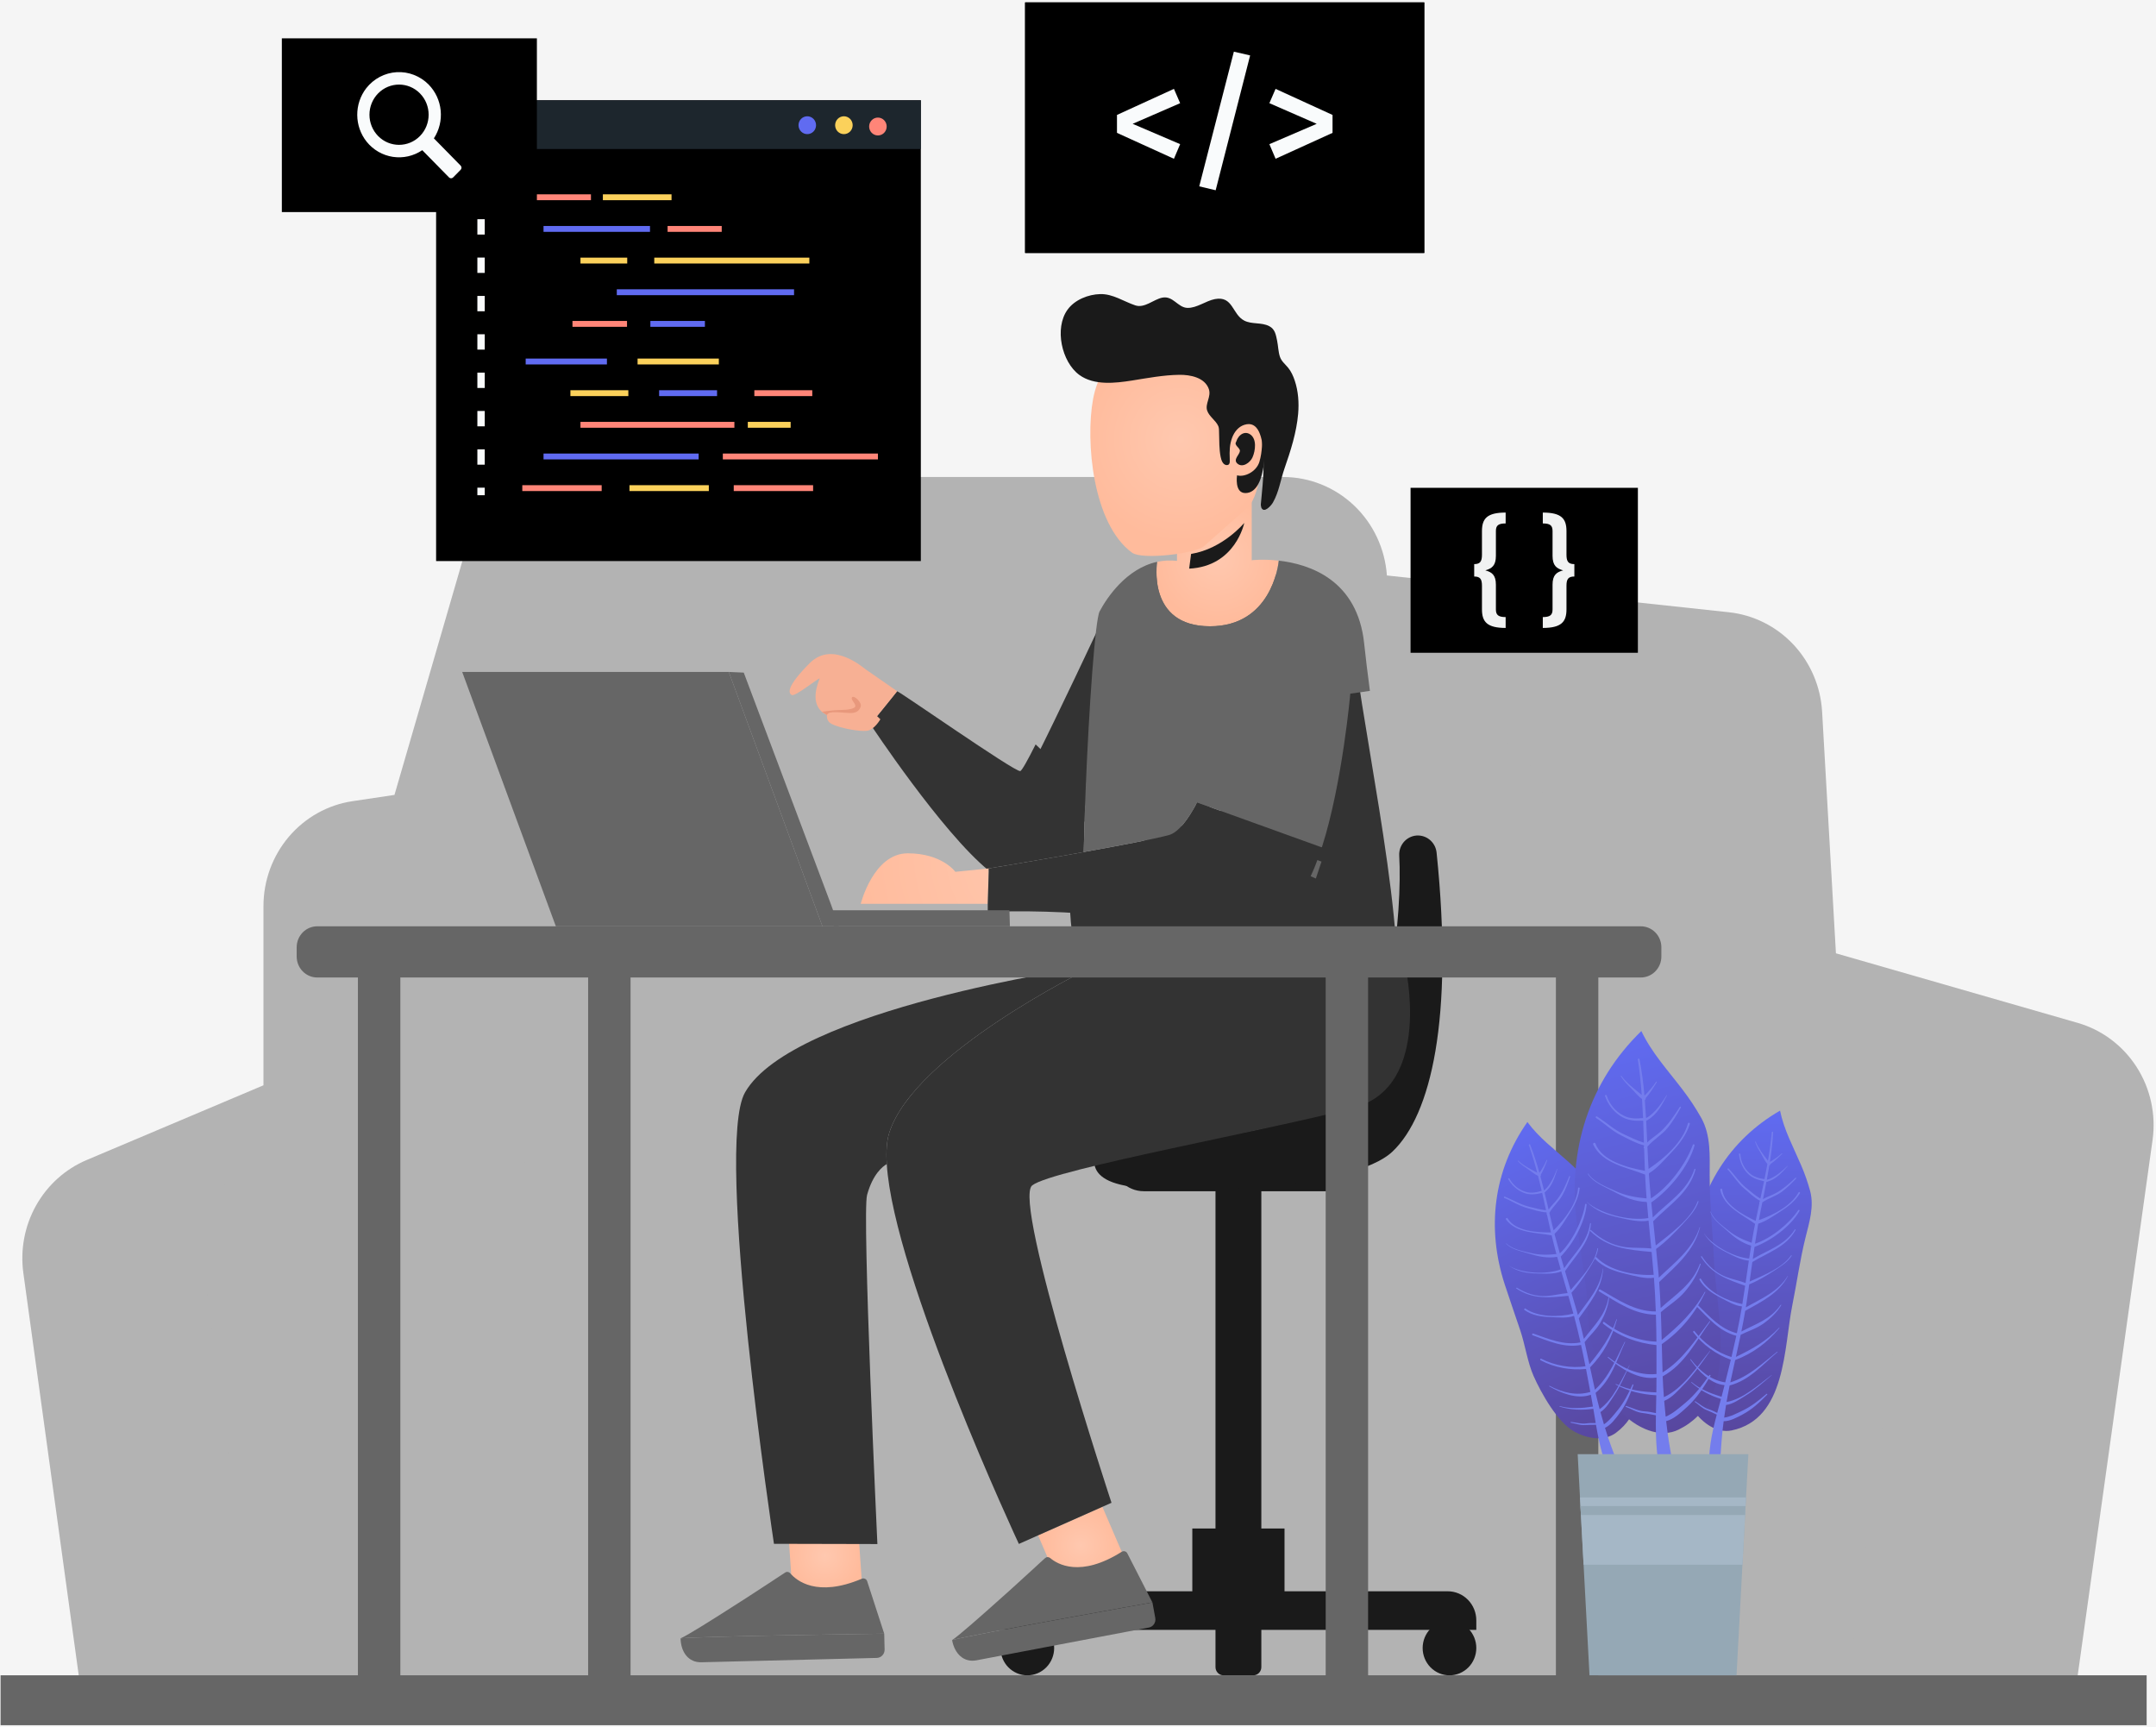 <svg width="497" height="398" viewBox="0 0 497 398" fill="none" xmlns="http://www.w3.org/2000/svg">
<rect width="497" height="398" fill="#F5F5F5"/>
<path d="M496.205 262.729L478.146 391.84H18.942L5.38 293.347C4.645 287.977 5.679 282.51 8.321 277.803C10.963 273.095 15.064 269.412 19.98 267.331L60.734 250.111V208.845C60.73 202.966 62.806 197.283 66.582 192.835C70.358 188.388 75.582 185.475 81.295 184.63L90.932 183.192L107.12 127.46C108.588 122.396 111.626 117.952 115.78 114.792C119.934 111.631 124.98 109.924 130.166 109.926H295.74C301.815 109.919 307.665 112.258 312.113 116.47C316.561 120.682 319.275 126.454 319.708 132.623L398.552 141.099C404.218 141.71 409.484 144.347 413.419 148.543C417.351 152.738 419.695 158.219 420.032 164.008L423.218 219.698L478.932 235.724C484.532 237.334 489.373 240.958 492.549 245.924C495.727 250.89 497.026 256.861 496.208 262.729H496.205Z" fill="#B3B3B3"/>
<path d="M46.474 289.357L60.808 391.84H425.305L436.068 313.658C436.653 309.397 435.831 305.059 433.734 301.324C431.64 297.588 428.386 294.665 424.484 293.013L392.133 279.344V246.583C392.136 241.917 390.49 237.406 387.493 233.876C384.497 230.347 380.351 228.034 375.815 227.364L368.166 226.223L355.318 181.985C354.153 177.966 351.74 174.438 348.442 171.93C345.146 169.421 341.14 168.067 337.023 168.068H205.594C200.772 168.062 196.128 169.918 192.597 173.261C189.066 176.605 186.912 181.187 186.568 186.084L123.99 192.812C119.494 193.296 115.312 195.389 112.19 198.719C109.067 202.048 107.206 206.398 106.938 210.993L104.409 255.198L60.188 267.919C55.741 269.197 51.9 272.074 49.378 276.016C46.856 279.959 45.824 284.699 46.474 289.357Z" fill="#B3B3B3"/>
<path d="M347.179 353.651C347.185 348.309 345.299 343.145 341.87 339.106C338.438 335.066 333.695 332.418 328.503 331.651L319.747 330.345L305.039 279.714C303.706 275.115 300.946 271.078 297.173 268.208C293.401 265.337 288.817 263.786 284.107 263.787H133.682C128.165 263.784 122.852 265.909 118.812 269.735C114.772 273.56 112.306 278.802 111.909 284.405L46.789 291.407L60.834 391.84H348.825L347.175 391.142V353.651H347.179Z" fill="#B3B3B3"/>
<path d="M212.269 129.301H100.532V23.112H212.269V129.301Z" fill="black"/>
<path d="M212.269 34.342H100.532V23.112H212.269V34.342Z" fill="#1D262D"/>
<path d="M188.117 28.851C188.117 29.398 187.905 29.922 187.526 30.308C187.146 30.695 186.632 30.912 186.096 30.912C185.559 30.913 185.045 30.696 184.665 30.31C184.285 29.924 184.072 29.401 184.071 28.855C184.071 28.308 184.284 27.785 184.664 27.398C185.043 27.012 185.558 26.795 186.094 26.795C186.631 26.795 187.145 27.012 187.524 27.398C187.904 27.785 188.117 28.308 188.117 28.855V28.851Z" fill="#606BF1"/>
<path d="M196.558 28.851C196.559 29.122 196.506 29.39 196.405 29.64C196.304 29.89 196.155 30.117 195.967 30.308C195.78 30.499 195.556 30.651 195.311 30.755C195.066 30.859 194.803 30.912 194.537 30.912C194.272 30.913 194.009 30.86 193.763 30.756C193.518 30.653 193.294 30.502 193.106 30.31C192.919 30.119 192.769 29.892 192.668 29.642C192.566 29.393 192.513 29.125 192.513 28.855C192.513 28.308 192.726 27.785 193.106 27.398C193.485 27.012 193.999 26.795 194.536 26.795C195.072 26.795 195.587 27.012 195.966 27.398C196.345 27.785 196.558 28.308 196.558 28.855V28.851Z" fill="#FBD15B"/>
<path d="M204.396 29.073C204.407 29.35 204.363 29.627 204.266 29.886C204.169 30.145 204.022 30.382 203.834 30.582C203.645 30.782 203.419 30.941 203.168 31.05C202.917 31.159 202.647 31.215 202.375 31.215C202.103 31.215 201.833 31.159 201.582 31.05C201.331 30.941 201.105 30.782 200.916 30.582C200.728 30.382 200.581 30.145 200.484 29.886C200.387 29.627 200.343 29.35 200.354 29.073C200.375 28.541 200.597 28.039 200.974 27.67C201.35 27.302 201.853 27.096 202.375 27.096C202.897 27.096 203.4 27.302 203.776 27.67C204.153 28.039 204.375 28.541 204.396 29.073ZM136.227 46.137H120.403V44.782H136.227V46.137Z" fill="#FF8578"/>
<path d="M154.802 46.137H138.974V44.782H154.802V46.137Z" fill="#FBD15B"/>
<path d="M149.838 53.433H125.292V52.078H149.838V53.433Z" fill="#606BF1"/>
<path d="M166.37 53.433H153.893V52.078H166.37V53.433Z" fill="#FF8578"/>
<path d="M144.588 60.729H133.808V59.374H144.588V60.729ZM186.571 60.729H150.821V59.374H186.571V60.729Z" fill="#FBD15B"/>
<path d="M183.045 68.025H142.182V66.669H183.045V68.025Z" fill="#606BF1"/>
<path d="M144.539 75.317H131.964V73.962H144.539V75.317Z" fill="#FF8578"/>
<path d="M162.497 75.317H149.922V73.962H162.497V75.317Z" fill="#606BF1"/>
<path d="M138.698 111.813H120.399V113.169H138.698V111.813Z" fill="#FF8578"/>
<path d="M163.399 111.813H145.104V113.169H163.399V111.813Z" fill="#FBD15B"/>
<path d="M187.438 111.813H169.143V113.169H187.438V111.813Z" fill="#FF8578"/>
<path d="M161.052 104.521H125.295V105.873H161.052V104.517V104.521Z" fill="#606BF1"/>
<path d="M202.383 104.521H166.627V105.873H202.383V104.517V104.521ZM169.292 97.222H133.808V98.577H169.292V97.222Z" fill="#FF8578"/>
<path d="M182.26 97.222H172.383V98.577H182.26V97.222ZM144.851 89.929H131.49V91.284H144.847V89.929H144.851Z" fill="#FBD15B"/>
<path d="M165.299 89.929H151.942V91.284H165.299V89.929Z" fill="#606BF1"/>
<path d="M187.247 89.929H173.89V91.284H187.247V89.929Z" fill="#FF8578"/>
<path d="M165.705 82.633H146.974V83.988H165.708V82.633H165.705Z" fill="#FBD15B"/>
<path d="M139.909 82.633H121.179V83.988H139.909V82.633Z" fill="#606BF1"/>
<path d="M111.744 45.215H110.042V43.483H111.744V45.215ZM111.744 54.054H110.042V50.517H111.744V54.054ZM111.744 62.894H110.042V59.357H111.744V62.894ZM111.744 71.734H110.042V68.197H111.744V71.734ZM111.744 80.57H110.042V77.033H111.744V80.57ZM111.744 89.41H110.042V85.873H111.744V89.41ZM111.744 98.25H110.042V94.712H111.744V98.25ZM111.744 107.089H110.042V103.552H111.744V107.089ZM111.744 114.127H110.042V112.388H111.744V114.124V114.127Z" fill="#F9FBFC"/>
<path d="M328.321 58.299H236.308V0.554H328.321V58.299Z" fill="black"/>
<path d="M272.045 23.78L261.097 28.537L272.045 33.221L270.614 36.593L257.484 30.62V26.488L270.614 20.481L272.045 23.78ZM288.179 12.772L280.234 43.846L276.448 42.944L284.429 11.906L288.179 12.772ZM307.175 26.488V30.62L294.049 36.59L292.617 33.225L303.526 28.537L292.617 23.777L294.045 20.481L307.175 26.488Z" fill="#F9FBFC"/>
<path d="M377.565 150.438H325.162V112.421H377.565V150.438Z" fill="black"/>
<path d="M347.081 120.63C345.396 120.63 344.834 121.093 344.834 122.372V128.094C344.834 130.329 343.925 131.01 342.399 131.446C343.925 131.853 344.834 132.537 344.834 134.742V140.461C344.834 141.74 345.422 142.207 347.081 142.207V144.712C342.828 144.712 341.62 143.324 341.62 140.435V135.013C341.62 133.46 341.221 132.864 339.831 132.864V130.002C341.221 130.002 341.62 129.374 341.62 127.82V122.398C341.62 119.486 342.828 118.124 347.081 118.124V120.63ZM361.104 122.398V127.82C361.104 129.374 361.503 130.002 362.922 130.002V132.861C361.503 132.861 361.104 133.46 361.104 135.013V140.435C361.104 143.324 359.899 144.712 355.646 144.712V142.207C357.305 142.207 357.893 141.744 357.893 140.464V134.742C357.893 132.534 358.802 131.853 360.328 131.446C358.802 131.01 357.893 130.329 357.893 128.094V122.375C357.893 121.093 357.331 120.63 355.646 120.63V118.124C359.899 118.124 361.104 119.486 361.104 122.398Z" fill="#F1F2F2"/>
<path d="M123.763 48.874H64.971V8.835H123.763V48.874Z" fill="black"/>
<path d="M96.812 31.35C94.149 34.061 89.825 34.058 87.162 31.35C85.885 30.047 85.167 28.28 85.167 26.438C85.167 24.596 85.885 22.829 87.162 21.526C89.825 18.815 94.153 18.815 96.812 21.526C99.474 24.236 99.474 28.64 96.812 31.35ZM84.429 20.329C83.066 22.091 82.334 24.273 82.351 26.515C82.369 28.757 83.136 30.927 84.526 32.666C86.046 34.549 88.198 35.79 90.566 36.149C92.934 36.508 95.348 35.96 97.341 34.61L103.51 40.891C103.769 41.159 104.192 41.159 104.451 40.891L106.188 39.129C106.448 38.864 106.448 38.435 106.188 38.17L100.019 31.886C101.254 29.995 101.807 27.728 101.587 25.468C101.367 23.209 100.387 21.097 98.812 19.489C97.849 18.512 96.694 17.752 95.423 17.26C94.152 16.768 92.793 16.554 91.436 16.633C90.078 16.713 88.752 17.083 87.545 17.72C86.337 18.357 85.275 19.246 84.429 20.329Z" fill="#F9FBFC"/>
<path d="M256.419 265.545H314.536V267.162C314.536 271.228 311.299 274.524 307.305 274.524H263.649C262.7 274.524 261.76 274.334 260.882 273.964C260.005 273.594 259.208 273.051 258.537 272.368C257.865 271.684 257.332 270.872 256.969 269.979C256.606 269.086 256.419 268.129 256.419 267.162V265.545Z" fill="#1A1A1A"/>
<path d="M280.195 264.071H290.763V367.311C290.762 367.813 290.565 368.296 290.216 368.65C289.867 369.007 289.393 369.205 288.899 369.205H282.058C281.565 369.205 281.091 369.007 280.742 368.65C280.393 368.296 280.196 367.813 280.195 367.311V264.071Z" fill="#1A1A1A"/>
<path d="M280.195 360.273H290.763V384.193C290.763 384.696 290.567 385.179 290.217 385.536C289.868 385.893 289.394 386.091 288.899 386.091H282.058C281.564 386.091 281.09 385.893 280.741 385.536C280.391 385.179 280.195 384.696 280.195 384.193V360.273ZM230.636 379.793C230.636 381.463 231.288 383.066 232.448 384.246C233.608 385.426 235.181 386.091 236.821 386.091C238.462 386.091 240.035 385.426 241.195 384.246C242.355 383.066 243.006 381.463 243.006 379.793C243.006 378.124 242.355 376.521 241.195 375.341C240.035 374.16 238.462 373.496 236.821 373.496C235.181 373.496 233.608 374.16 232.448 375.341C231.288 376.521 230.636 378.124 230.636 379.793ZM327.948 379.793C327.948 381.463 328.601 383.066 329.76 384.246C330.919 385.426 332.494 386.091 334.133 386.091C335.773 386.091 337.347 385.426 338.506 384.246C339.666 383.066 340.318 381.463 340.318 379.793C340.318 378.124 339.666 376.521 338.506 375.341C337.347 374.16 335.773 373.496 334.133 373.496C332.494 373.496 330.919 374.16 329.76 375.341C328.601 376.521 327.948 378.124 327.948 379.793Z" fill="#1A1A1A"/>
<path d="M274.851 371.169H296.107V352.253H274.851V371.169Z" fill="#1A1A1A"/>
<path d="M230.636 375.618H340.318V373.426C340.318 372.547 340.149 371.674 339.818 370.858C339.487 370.045 339 369.304 338.39 368.683C337.779 368.061 337.052 367.565 336.253 367.228C335.451 366.891 334.594 366.719 333.731 366.719H237.224C233.588 366.719 230.636 369.721 230.636 373.426V375.618ZM285.477 350.564H281.812V279.952H285.481V350.564H285.477ZM326.997 192.544C326.399 192.523 325.802 192.629 325.247 192.857C324.692 193.084 324.188 193.426 323.769 193.862C323.351 194.298 323.026 194.819 322.815 195.389C322.605 195.96 322.515 196.57 322.549 197.179C323.273 209.995 320.604 241.261 308.88 251.929C294.545 264.974 253.912 263.195 253.912 263.195C253.912 263.195 247.205 271.582 260.623 273.443C274.045 275.307 311.864 274.064 321.013 265.37C329.87 256.954 335.13 234.901 331.166 196.517C331.062 195.454 330.581 194.465 329.812 193.734C329.045 193.004 328.045 192.581 326.997 192.544Z" fill="#1A1A1A"/>
<path d="M238.731 174.858L237.851 176.587L250.24 189.625V185.797L238.731 174.858Z" fill="#666666"/>
<path d="M312.552 152.607L308.032 153.238C308.032 153.238 306.932 165.648 304.243 178.058L247.935 199.826L247.166 203.979L246.471 203.926C246.487 204.782 246.487 205.618 246.523 206.405C246.653 211.192 246.961 214.636 247.458 216.015C247.549 216.296 247.659 216.501 247.789 216.593C249.315 217.863 269.234 215.403 290.763 223.453C309.435 230.431 319.903 238.058 320.386 237.036C326.253 224.613 315.568 175.863 312.552 152.61V152.607Z" fill="#333333"/>
<path d="M309.922 190.957C308.422 198.296 304.542 212.907 296.929 214.864C286.994 217.433 267.779 217.304 249.769 216.319C249.737 215.532 249.737 214.696 249.718 213.84L250.412 213.893L251.182 209.74L307.49 187.975C310.179 175.565 311.279 163.155 311.279 163.155C311.279 163.155 311.279 163.231 311.295 163.364C311.406 165.281 312.172 180.114 309.922 190.957ZM253.481 144.207C252.474 146.071 251.026 166.008 250.24 185.793L238.731 174.858C243.617 165.225 253.481 144.207 253.481 144.207Z" fill="#333333"/>
<path d="M275.955 188.22L304.63 198.56L303.331 202.461L274.948 190.064L275.955 188.22ZM275.656 185.529L287.104 157.304L278.672 186.669L275.653 185.526L275.656 185.529Z" fill="#666666"/>
<path d="M294.782 132.507H288.542C288.542 132.507 279.662 142.435 273.955 142.435C268.244 142.435 271.325 132.564 271.325 132.564H268.536C264.672 132.566 260.944 134.014 258.061 136.634C255.179 139.253 253.343 142.86 252.903 146.769C252.799 147.694 252.705 148.577 252.623 149.37C252.013 155.377 275.909 159.75 275.909 159.75L288.214 159.046L295.682 144.203L297.172 138.127L294.786 132.504L294.782 132.507Z" fill="#666666"/>
<path d="M287.938 112.805L271.321 122.269V129.258C269.789 129.085 268.24 129.16 266.731 129.479L266.747 129.572C266.747 129.572 264.295 144.329 278.935 144.329C292.88 144.329 294.656 130.524 294.779 129.202C291.175 128.792 288.545 129.109 288.545 129.109V112.805H287.935H287.938Z" fill="url(#paint0_radial_0_1)"/>
<path d="M251.981 91.932C250.169 101.691 251.909 120.779 260.961 127.37C263.308 129.076 275.614 127.595 277.617 125.813C280.562 123.185 283.519 120.56 286.474 117.945C287.123 117.364 287.786 116.779 288.295 116.068C289.01 115.076 289.409 113.883 289.756 112.702C291.802 105.793 293.305 98.21 291.705 91.04C290.945 87.482 289.216 84.216 286.714 81.615C282.643 77.41 277.39 75.476 272.188 75.476C262.958 75.476 253.903 81.575 251.981 91.932Z" fill="url(#paint1_radial_0_1)"/>
<path d="M284.877 102.332C284.997 100.775 286.571 99.066 288.149 100.078C289.786 101.126 289.399 103.893 288.721 105.417C288.192 106.607 286.416 107.919 285.211 106.805C284.201 105.876 285.769 104.779 285.821 103.929C285.867 103.162 284.364 102.617 284.977 101.797" fill="#1A1A1A"/>
<path d="M285.166 109.539C286.815 110.041 289.61 108.762 290.318 106.421C291.023 104.081 290.948 101.41 290.948 101.41C290.948 101.41 291.779 103.529 291.351 106.937C290.922 110.342 289.753 113.588 287.127 113.631C284.497 113.674 285.166 109.539 285.166 109.539Z" fill="#1A1A1A"/>
<path d="M283.143 107.112C283.084 107.141 283.022 107.16 282.958 107.169C281.935 107.314 281.529 106.058 281.377 105.268C281.019 103.43 281.078 101.569 281.019 99.707C281.003 99.245 281.036 98.659 280.851 98.22C280.276 96.884 278.747 96.015 278.279 94.633C277.737 93.026 279.269 91.423 278.662 89.665C277.731 86.97 274.331 86.349 271.877 86.379C268.185 86.425 264.588 87.119 260.948 87.694C257.107 88.302 252.195 88.878 248.808 86.405C244.727 83.423 243.023 75.648 246.068 71.397C247.727 69.073 250.877 67.84 253.633 67.774C256.558 67.707 259.029 69.479 261.711 70.375C263.847 71.086 265.916 69.003 267.912 68.597C270.422 68.088 271.487 70.878 273.708 70.954C275.864 71.03 277.98 69.314 280.078 68.924C284.26 68.144 284.013 72.421 286.818 73.883C288.562 74.788 290.812 74.24 292.578 75.162C293.919 75.863 294.104 77.096 294.396 78.491C294.649 79.698 294.666 81.089 295.055 82.236C295.406 83.268 296.256 83.916 296.919 84.722C297.643 85.605 298.104 86.63 298.471 87.731C299.286 90.177 299.468 92.822 299.247 95.38C298.87 99.678 297.513 103.909 296.101 107.959C295.188 110.587 294.847 113.321 293.438 115.807C293.062 116.478 291.383 118.428 290.756 116.974C290.649 116.65 290.619 116.306 290.669 115.969C290.854 113.258 293.331 95.81 286.838 97.906C285.474 98.346 284.562 99.499 284.052 100.815C283.445 102.392 283.403 103.982 283.481 105.645C283.49 105.883 283.497 106.124 283.487 106.362C283.477 106.669 283.403 106.98 283.143 107.112ZM274.568 127.658C281.951 126.448 286.821 120.511 286.821 120.511C286.821 120.511 284.831 130.521 274.127 131.046L274.568 127.658Z" fill="#1A1A1A"/>
<path d="M239.299 353.836L244.146 365.089L258.951 358.478L254.12 347.258L239.299 353.836Z" fill="url(#paint2_radial_0_1)"/>
<path d="M323.935 222.587C323.019 224.451 257.24 222.623 251.026 223.202C251.026 223.202 210.766 242.769 204.987 261.083C204.399 262.927 204.234 265.367 204.419 268.276C206.029 294.061 234.87 355.81 234.87 355.81L239.295 353.836L254.12 347.258L256.224 346.326C256.224 346.326 233.351 276.921 237.925 273.195C242.5 269.469 294.344 260.154 312.331 255.195C330.341 250.22 323.935 222.587 323.935 222.587Z" fill="#333333"/>
<path d="M182.675 366.997H198.838L197.679 350.144L181.519 350.107L182.675 366.997Z" fill="url(#paint3_radial_0_1)"/>
<path d="M250.698 222.626L250.114 222.888C250.114 222.888 182.714 232.517 171.737 251.767C164.594 264.289 178.412 355.78 178.412 355.78L202.256 355.836C202.256 355.836 198.688 279.621 199.88 275.374C201.214 270.531 203.503 268.779 204.419 268.276C204.234 265.367 204.399 262.927 204.984 261.083C210.769 242.769 251.026 223.202 251.026 223.202C250.899 223.109 250.789 222.904 250.701 222.626H250.698ZM246.581 196.95C236.864 198.663 227.932 200.134 227.932 200.134L227.916 200.62C217.101 191.826 200.646 166.914 200.646 166.914C200.646 166.914 205.568 160.898 206.799 159.311C206.981 159.069 233.808 177.869 235.179 177.701C235.529 177.664 236.899 175.205 238.731 171.552L250.24 182.491C250.057 187.11 249.917 191.731 249.818 196.352C248.74 196.557 247.659 196.745 246.581 196.947V196.95Z" fill="#333333"/>
<path d="M198.416 208.296H227.695L227.932 200.137L220.227 200.917C220.227 200.917 217.172 196.653 209.25 196.653C201.325 196.653 198.416 208.296 198.416 208.296Z" fill="url(#paint4_radial_0_1)"/>
<path d="M206.578 159.126L206.795 159.311C205.571 160.898 200.646 166.914 200.646 166.914L197.591 164.716C197.591 164.716 194.224 166.802 190.308 164.62C186.227 162.369 188.75 156.983 188.961 156.345C188.172 156.574 183.279 160.597 182.513 160.17C181.744 159.741 181.175 158.322 186.649 152.828C192.104 147.331 199.532 154.392 199.75 154.392L206.578 159.126Z" fill="#F7B094"/>
<path d="M190.945 163.688C190.945 163.688 189.766 165.936 191.864 166.914C193.961 167.889 198.039 168.597 199.792 168.425C201.545 168.253 202.942 165.757 202.942 165.757L197.63 160.683H193.39L190.948 163.688H190.945Z" fill="#F7B094"/>
<path d="M190.63 164.792C190.945 163.688 193.958 164.276 195.825 164.322C197.205 164.355 197.958 163.988 198.386 162.921C198.808 161.85 196.812 160.15 196.419 160.686C196.026 161.215 197.14 161.969 197.172 162.679C197.205 163.387 195.205 163.621 193.666 163.621C192.127 163.621 189.468 164.028 189.468 164.028L190.63 164.788V164.792Z" fill="#E8987C"/>
<path d="M269.419 192.461C266.068 193.354 257.981 194.901 249.818 196.352C248.74 196.557 247.659 196.745 246.581 196.947C236.864 198.666 227.932 200.137 227.932 200.137L227.916 200.62V200.937L227.695 208.296V210.164C227.695 210.164 237.432 209.658 249.708 210.531C266.893 211.78 289.055 212.527 296.393 209.003C299.834 207.347 302.578 201.906 304.737 195.198L304.63 195.255L275.951 184.914C273.864 188.881 271.633 191.863 269.419 192.461Z" fill="#333333"/>
<path d="M275.955 184.914C273.867 188.881 271.633 191.863 269.419 192.458C266.071 193.35 257.981 194.901 249.821 196.352C249.912 191.899 250.058 187.205 250.244 182.491C251.026 162.702 252.474 142.765 253.481 140.904C255.127 137.79 259.63 131.026 266.727 129.479L266.747 129.575C266.747 129.575 264.295 144.329 278.935 144.329C292.88 144.329 294.656 130.524 294.779 129.202C301.955 130.021 312.955 133.671 314.474 148.355C314.786 151.264 315.221 154.99 315.792 159.218L311.269 159.853C311.269 159.853 309.442 180.534 304.74 195.198C304.703 195.217 304.666 195.235 304.63 195.255L275.951 184.914H275.955ZM219.481 378.002C220.039 381.036 222.104 383.195 225.088 382.63L264.831 375.079C265.07 375.033 265.299 374.94 265.503 374.808C265.707 374.673 265.883 374.498 266.021 374.293C266.159 374.091 266.256 373.86 266.306 373.618C266.356 373.374 266.359 373.126 266.315 372.881L265.656 369.291C265.656 369.291 223.854 376.739 219.461 377.979L219.484 378.002H219.481Z" fill="#666666"/>
<path d="M231.308 367.813C231.721 367.446 232.12 367.083 232.536 366.716L234.873 364.597L236.039 363.529L238.062 361.691C238.503 361.288 238.916 360.904 239.282 360.56L240.906 359.083C241.066 358.934 241.274 358.848 241.492 358.841C241.709 358.838 241.921 358.914 242.088 359.056C243.724 360.455 249.003 363.655 258.568 357.628C258.674 357.559 258.793 357.512 258.918 357.493C259.042 357.473 259.169 357.479 259.292 357.509C259.414 357.542 259.528 357.602 259.627 357.681C259.726 357.76 259.807 357.859 259.867 357.972L265.656 369.291C265.656 369.291 223.854 376.739 219.461 377.978C220.906 377.063 226.24 372.359 231.308 367.813ZM156.886 377.605C156.961 380.693 158.662 383.159 161.692 383.079L202.114 382.078C202.357 382.071 202.596 382.018 202.819 381.916C203.041 381.817 203.242 381.671 203.409 381.493C203.577 381.314 203.708 381.102 203.795 380.871C203.883 380.64 203.925 380.395 203.919 380.147L203.831 376.494C203.831 376.494 161.396 377.066 156.87 377.578L156.886 377.605Z" fill="#666666"/>
<path d="M170.153 369.463L171.539 368.58C172.438 367.992 173.325 367.42 174.175 366.868L175.497 366.005C176.315 365.466 177.088 364.967 177.779 364.517L179.162 363.602L180.997 362.402C181.179 362.279 181.397 362.23 181.612 362.263C181.827 362.293 182.024 362.402 182.166 362.57C183.562 364.213 188.276 368.226 198.659 363.83C198.775 363.777 198.9 363.754 199.027 363.754C199.153 363.754 199.279 363.78 199.394 363.833C199.51 363.883 199.614 363.959 199.7 364.055C199.786 364.147 199.851 364.26 199.893 364.382L203.831 376.494C203.831 376.494 161.396 377.066 156.87 377.579C158.438 376.907 164.442 373.132 170.153 369.463ZM193.39 213.469H189.588L168.003 154.851L171.451 155.007L191.419 208.064L193.386 213.469H193.39Z" fill="#666666"/>
<path d="M128.133 213.469L106.545 154.851H168.003L189.588 213.469H128.13H128.133ZM192.195 213.469H232.802L232.692 209.774H191.36" fill="#666666"/>
<path d="M116.808 161.013L117.86 163.869H130.101L129.049 161.013H116.808ZM368.445 388.19H358.666V224.653H368.445V388.19ZM315.373 388.19H305.597V224.653H315.373V388.19ZM145.354 388.19H135.578V224.653H145.354V388.19ZM92.286 388.19H82.507V224.653H92.286V388.19Z" fill="#666666"/>
<path d="M378.227 225.271H73.143C71.882 225.271 70.673 224.761 69.782 223.854C68.89 222.946 68.39 221.715 68.39 220.431V218.309C68.39 215.635 70.516 213.469 73.143 213.469H378.227C380.851 213.469 382.977 215.635 382.977 218.309V220.431C382.977 223.106 380.851 225.271 378.227 225.271ZM494.844 397.592H0.136V386.088H494.844V397.592Z" fill="#666666"/>
<path d="M390.091 287.592C389.659 291.347 389.334 295.116 388.929 298.874C388.558 302.355 387.403 306.2 387.37 309.651C387.325 314.005 387.942 321.615 390.526 325.208C392.5 327.952 395.779 330.352 399.179 329.648C411.792 327.03 411.201 310.491 413.166 300.782C414.211 295.612 414.935 290.283 416.211 285.172C417.071 281.714 418.234 278.064 417.273 274.458C416.708 272.396 415.997 270.379 415.146 268.421C413.318 264.157 411.244 260.395 410.338 255.952C398.588 262.709 391.643 274.055 390.091 287.588" fill="url(#paint5_linear_0_1)"/>
<path d="M346.857 295.959C348.023 299.552 349.289 303.106 350.484 306.689C351.588 310.002 352.133 313.985 353.532 317.129C355.295 321.096 359.013 327.727 362.844 329.876C365.773 331.519 369.744 332.283 372.529 330.183C382.88 322.385 375.487 307.651 373.243 298.002C372.052 292.864 370.497 287.727 369.532 282.544C368.883 279.04 368.422 275.231 366.055 272.372C364.688 270.747 363.208 269.225 361.627 267.817C358.201 264.732 354.763 262.213 352.094 258.574C344.247 269.75 342.653 283.02 346.857 295.962" fill="url(#paint6_linear_0_1)"/>
<path d="M363.494 281.823C364.094 286.461 364.825 291.083 365.461 295.717C366.052 300.008 365.812 304.98 366.795 309.129C368.036 314.365 371.045 323.307 375.214 326.821C378.403 329.509 383.052 331.374 386.919 329.479C401.276 322.438 395.64 302.782 395.107 290.524C394.825 283.998 394.104 277.383 394.11 270.855C394.117 266.445 394.425 261.707 392.198 257.671C390.906 255.374 389.451 253.174 387.847 251.089C384.383 246.534 380.776 242.66 378.364 237.608C366.279 249.344 361.325 265.102 363.494 281.823Z" fill="url(#paint7_linear_0_1)"/>
<path d="M397.042 329.975C397.133 329.162 397.23 328.345 397.338 327.532C398.844 327.529 400.412 326.656 401.679 325.988C403.873 324.831 405.653 323.169 407.377 321.393C407.471 321.301 407.315 321.149 407.214 321.228C405.497 322.702 403.714 324.124 401.666 325.096C400.526 325.638 398.857 326.524 397.451 326.696C397.584 325.724 397.73 324.752 397.89 323.787C399.458 323.588 400.896 322.54 402.224 321.737C404.484 320.372 406.425 318.607 408.438 316.904C408.464 316.884 408.435 316.851 408.412 316.871C405.331 319.145 401.899 322.392 398.003 323.099C398.211 321.886 398.429 320.676 398.679 319.473L398.717 319.288C403.227 318.124 406.279 314.524 409.73 311.612C409.786 311.565 409.727 311.469 409.669 311.512C406.269 314.203 403.071 317.271 398.87 318.577C399.234 316.858 399.614 315.142 399.993 313.43C404.075 311.899 407.331 309.463 410.185 306.074C410.234 306.018 410.156 305.939 410.101 305.992C407.149 309.122 403.899 310.917 400.159 312.699C400.536 311.003 400.909 309.307 401.263 307.608C403.029 306.726 404.886 306.187 406.516 305.023C408.123 303.876 409.568 302.511 410.604 300.805C410.656 300.716 410.526 300.63 410.468 300.716C408.182 304.058 404.74 305.099 401.416 306.855C401.74 305.271 402.042 303.681 402.312 302.084C406.019 300.008 410.045 298.081 412.146 294.098C412.169 294.058 412.114 294.018 412.091 294.058C409.864 297.717 405.974 299.294 402.445 301.284C402.49 301 402.542 300.719 402.584 300.431C402.812 298.95 403.026 297.466 403.234 295.982C405.364 295.116 407.393 293.889 409.312 292.617C410.669 291.714 412.123 290.821 413.013 289.407C413.068 289.317 412.942 289.225 412.883 289.311C410.893 292.213 406.539 293.889 403.325 295.34L403.948 290.845C407.516 288.646 411.717 287.43 413.912 283.466C413.977 283.35 413.808 283.241 413.734 283.354C411.461 286.974 407.458 288.091 404.049 290.144C404.179 289.215 404.312 288.286 404.448 287.36C408.302 285.916 412.782 282.633 414.815 279.086C414.929 278.888 414.649 278.709 414.526 278.894C412.451 282.008 408.289 285.39 404.562 286.623C404.792 285.119 405.029 283.618 405.292 282.121C405.318 282.08 405.334 282.035 405.347 281.988C407.078 281.469 408.789 280.226 410.282 279.288C412.084 278.157 413.802 276.841 414.922 274.983C415.045 274.779 414.718 274.587 414.601 274.798C412.89 277.906 408.828 279.995 405.464 281.182C405.562 280.636 405.659 280.091 405.766 279.542L406.253 277.096C407.63 276.131 409.377 275.664 410.76 274.643C411.961 273.754 413.01 272.683 414.042 271.602C414.143 271.493 413.99 271.324 413.883 271.43C412.487 272.762 411.052 274.045 409.354 274.967C408.406 275.486 407.325 275.783 406.403 276.349C406.672 275.017 406.942 273.684 407.195 272.349C407.214 272.349 407.23 272.342 407.247 272.339L407.295 272.349C407.334 272.358 407.377 272.355 407.416 272.343C407.458 272.33 407.49 272.307 407.519 272.276C409.393 271.797 410.825 270.157 412.084 268.759C412.114 268.726 412.068 268.676 412.036 268.706C410.714 269.949 409.214 271.324 407.445 271.86C407.438 271.86 407.435 271.853 407.429 271.85L407.292 271.83C407.497 270.742 407.692 269.655 407.87 268.564C408.006 268.54 408.123 268.421 408.094 268.286C409.084 267.608 409.987 266.742 410.831 265.896C410.896 265.83 410.808 265.731 410.74 265.793C409.899 266.546 408.98 267.206 408 267.76C408.351 265.506 408.623 263.241 408.747 260.95C408.76 260.742 408.442 260.739 408.425 260.95C408.221 263.146 407.925 265.332 407.542 267.502C406.51 266.121 405.36 264.702 404.727 263.122C404.698 263.04 404.568 263.073 404.597 263.162C404.906 264.144 405.438 265 405.964 265.873C406.435 266.653 406.815 267.559 407.416 268.253C407.208 269.42 406.984 270.58 406.747 271.74C405.49 271.536 404.341 271.294 403.305 270.369C402.685 269.817 402.179 269.145 401.815 268.393C401.451 267.64 401.24 266.822 401.188 265.985C401.172 265.777 400.847 265.777 400.867 265.985C401.01 267.575 401.63 269.069 402.698 270.253C403.818 271.499 405.136 271.899 406.649 272.217C406.373 273.559 406.091 274.894 405.802 276.233C404.659 275.539 403.601 274.626 402.575 273.793C400.916 272.448 399.935 270.828 398.497 269.311C398.351 269.162 398.117 269.377 398.26 269.532C399.607 270.993 400.519 272.574 402.055 273.886C403.159 274.831 404.38 276.015 405.698 276.716L405.653 276.927L405.607 276.964C405.506 277.063 405.516 277.179 405.578 277.264C405.282 278.626 404.993 279.989 404.711 281.354C401.779 279.985 397.393 277.608 397.003 274.144C396.967 273.813 396.484 273.906 396.558 274.243C397.429 278.164 401.659 279.902 404.578 282.045C404.289 283.496 404.026 284.95 403.786 286.408C401.89 285.747 400.088 284.924 398.497 283.638C397.049 282.464 395.003 281.053 394.351 279.235C394.331 279.179 394.247 279.218 394.266 279.271C394.87 281.076 396.705 282.319 398.042 283.549C399.737 285.112 401.474 286.438 403.653 287.063C403.636 287.127 403.633 287.194 403.649 287.258C403.5 288.183 403.354 289.109 403.214 290.035C399.653 289.757 394.666 287.003 392.844 284.26C392.838 284.246 392.818 284.26 392.825 284.273C394.068 286.365 395.945 287.592 398.065 288.653C399.643 289.446 401.354 290.385 403.143 290.521C402.886 292.236 402.64 293.955 402.386 295.671C400.841 295.086 399.205 294.805 397.672 294.183C395.399 293.255 393.662 291.588 392.325 289.542C392.243 289.42 392.039 289.522 392.12 289.651C394.588 293.645 398.136 294.818 402.292 296.312C402.084 297.721 401.87 299.129 401.64 300.534C398.237 299.873 393.838 297.757 392.117 294.749C391.99 294.527 391.643 294.709 391.769 294.934C392.857 296.861 394.73 298.081 396.643 299.066C398.019 299.77 399.916 300.944 401.555 301.069L401.532 301.208C401.195 303.231 400.808 305.246 400.38 307.251C396.578 306.279 394.12 303.413 391.357 300.729C391.169 300.544 390.867 300.828 391.058 301.017C393.87 303.836 396.344 306.798 400.256 307.84C399.903 309.473 399.532 311.099 399.143 312.726C395.906 311.8 392.701 309.463 390.607 306.775C390.461 306.587 390.198 306.841 390.341 307.033C392.516 309.949 395.653 312.15 398.993 313.354C398.571 315.098 398.14 316.839 397.698 318.577C394.373 318.061 391.812 315.939 389.763 313.261C389.718 313.195 389.61 313.281 389.656 313.344C391.474 315.922 394.227 318.898 397.539 319.212L397.117 320.874L396.854 321.889C394.347 321.139 392.016 320.223 389.948 318.501C389.89 318.455 389.825 318.544 389.877 318.593C391.844 320.398 394.201 321.612 396.718 322.402L395.851 325.612C395.23 325.314 394.627 324.993 393.948 324.785C392.701 324.405 391.893 323.602 390.805 322.934C390.705 322.874 390.594 323.02 390.695 323.086C391.646 323.717 392.318 324.534 393.406 324.95C394.211 325.261 394.967 325.655 395.747 326.008C394.604 330.342 393.594 334.954 394.143 339.119C394.263 340.041 395.786 340.286 396.019 339.304C396.743 336.286 396.705 333.06 397.042 329.975ZM370.731 331.397C370.471 330.62 370.227 329.84 369.984 329.056C371.347 328.405 372.409 326.94 373.279 325.79C374.789 323.797 375.714 321.526 376.539 319.179C376.584 319.053 376.38 318.98 376.325 319.099C375.377 321.169 374.351 323.228 372.899 324.987C372.091 325.969 370.945 327.486 369.74 328.246C369.458 327.309 369.188 326.368 368.932 325.423C370.273 324.57 371.14 323 372.013 321.701C373.493 319.493 374.526 317.06 375.643 314.653C375.656 314.623 375.617 314.603 375.604 314.63C373.753 318.018 371.987 322.431 368.75 324.749C368.432 323.559 368.13 322.369 367.857 321.175L367.818 320.987C371.422 317.995 372.695 313.42 374.62 309.298C374.653 309.231 374.555 309.165 374.523 309.235C372.555 313.136 370.932 317.291 367.659 320.276C367.279 318.564 366.906 316.849 366.545 315.132C369.61 311.988 371.555 308.382 372.734 304.081C372.756 304.012 372.653 303.972 372.627 304.041C371.247 308.147 369.045 311.172 366.39 314.395C366.029 312.696 365.666 311 365.282 309.304C366.516 307.744 367.977 306.461 368.974 304.709C369.958 302.977 370.698 301.116 370.929 299.122C370.942 299.02 370.789 299 370.769 299.102C370.088 303.116 367.396 305.536 365.11 308.557C364.747 306.98 364.36 305.41 363.945 303.846C366.445 300.372 369.295 296.894 369.549 292.382C369.552 292.336 369.487 292.326 369.48 292.369C368.98 296.643 366.107 299.741 363.734 303.066L363.506 302.233C363.101 300.792 362.675 299.357 362.25 297.922C363.821 296.217 365.153 294.236 366.364 292.26C367.224 290.858 368.172 289.42 368.39 287.754C368.406 287.651 368.25 287.621 368.23 287.727C367.633 291.208 364.38 294.6 362.065 297.298L360.769 292.954C363.091 289.426 366.396 286.521 366.743 281.985C366.753 281.853 366.555 281.823 366.539 281.959C365.977 286.217 362.808 288.95 360.568 292.276C360.302 291.38 360.039 290.481 359.779 289.582C362.672 286.617 365.373 281.714 365.743 277.625C365.766 277.397 365.438 277.354 365.406 277.579C364.815 281.288 362.442 286.144 359.575 288.861C359.156 287.401 358.756 285.937 358.37 284.468C358.377 284.419 358.377 284.37 358.367 284.322C359.721 283.109 360.756 281.248 361.721 279.757C362.883 277.959 363.896 276.028 364.143 273.859C364.169 273.621 363.792 273.588 363.776 273.83C363.513 277.387 360.695 281.023 358.136 283.542L357.73 281.929L357.159 279.502C358.006 278.031 359.399 276.858 360.227 275.337C360.948 274.015 361.458 272.593 361.942 271.172C361.987 271.03 361.782 270.941 361.727 271.083C361.016 272.894 360.247 274.669 359.091 276.24C358.445 277.119 357.584 277.85 356.987 278.759C356.679 277.436 356.367 276.114 356.049 274.792C356.062 274.779 356.075 274.768 356.088 274.759L356.136 274.749C356.175 274.74 356.214 274.72 356.243 274.691C356.276 274.663 356.299 274.627 356.312 274.587C357.808 273.347 358.429 271.245 358.987 269.433C359 269.39 358.942 269.367 358.922 269.41C358.24 271.106 357.451 272.997 356.071 274.236L356.052 274.24L355.919 274.279C355.656 273.207 355.38 272.138 355.091 271.073C355.201 270.99 355.26 270.831 355.175 270.722C355.792 269.681 356.253 268.507 356.669 267.377C356.701 267.294 356.578 267.245 356.542 267.324C356.088 268.367 355.529 269.36 354.873 270.286C354.256 268.091 353.565 265.922 352.727 263.793C352.653 263.595 352.364 263.731 352.432 263.926C353.169 266.008 353.789 268.121 354.351 270.246C352.841 269.44 351.211 268.646 349.987 267.486C349.922 267.426 349.818 267.512 349.883 267.579C350.565 268.339 351.406 268.884 352.247 269.45C352.997 269.952 353.718 270.613 354.545 270.983C354.841 272.131 355.12 273.281 355.386 274.431C354.166 274.785 353.019 275.06 351.698 274.666C350.909 274.432 350.172 274.041 349.529 273.516C348.886 272.99 348.354 272.341 347.961 271.605C347.86 271.423 347.565 271.562 347.669 271.744C348.458 273.122 349.64 274.213 351.101 274.828C352.633 275.473 353.993 275.268 355.497 274.907C355.802 276.24 356.101 277.575 356.393 278.914C355.068 278.772 353.73 278.402 352.455 278.088C350.393 277.582 348.834 276.534 346.899 275.777C346.705 275.701 346.584 276.002 346.776 276.081C348.607 276.825 350.088 277.866 352.023 278.395C353.419 278.775 355.013 279.327 356.497 279.393L356.542 279.605L356.519 279.661C356.471 279.793 356.529 279.893 356.617 279.942C356.896 281.225 357.179 282.504 357.471 283.783L357.526 284.021C354.299 284.045 349.341 283.774 347.552 280.798C347.38 280.514 346.981 280.805 347.188 281.079C349.601 284.263 354.159 284.018 357.688 284.702C358.032 286.144 358.396 287.579 358.782 289.003C356.789 289.218 354.815 289.248 352.838 288.762C351.042 288.322 348.597 287.922 347.256 286.557C347.214 286.511 347.153 286.58 347.195 286.623C348.49 288.002 350.669 288.336 352.39 288.878C354.575 289.565 356.698 290.021 358.935 289.651C358.942 289.718 358.968 289.78 359.01 289.833C359.256 290.736 359.51 291.638 359.769 292.537C356.422 293.817 350.76 293.463 347.971 291.757C347.961 291.747 347.948 291.77 347.961 291.777C349.955 293.139 352.166 293.443 354.526 293.496C356.289 293.536 358.224 293.655 359.903 293.007C360.383 294.673 360.87 296.339 361.354 298.002C359.711 298.134 358.107 298.583 356.464 298.676C354.016 298.815 351.753 298.048 349.692 296.772C349.565 296.693 349.425 296.871 349.552 296.957C353.442 299.516 357.146 299.053 361.536 298.623C361.929 299.988 362.318 301.357 362.692 302.732C359.334 303.592 354.468 303.565 351.659 301.575C351.455 301.433 351.217 301.747 351.422 301.896C353.208 303.175 355.412 303.476 357.552 303.545C359.094 303.595 361.299 303.843 362.838 303.255L362.877 303.387C363.409 305.37 363.886 307.364 364.334 309.364C360.487 310.114 357.068 308.57 353.451 307.324C353.201 307.238 353.049 307.625 353.299 307.717C357.019 309.063 360.487 310.683 364.464 309.949C364.825 311.579 365.162 313.215 365.484 314.855C362.166 315.41 358.292 314.666 355.279 313.132C355.065 313.02 354.935 313.37 355.143 313.479C358.325 315.188 362.081 315.833 365.607 315.489C365.951 317.251 366.276 319.017 366.601 320.779C363.37 321.744 360.169 320.921 357.201 319.37C357.133 319.337 357.068 319.456 357.136 319.496C359.854 321.05 363.584 322.567 366.718 321.426L367.026 323.112L367.205 324.15C364.62 324.547 362.13 324.716 359.539 324.045C359.467 324.025 359.445 324.137 359.516 324.16C362.045 324.947 364.685 325.036 367.292 324.669L367.841 327.952C367.153 327.952 366.474 327.919 365.773 328.021C364.484 328.217 363.416 327.83 362.156 327.694C362.042 327.684 362 327.86 362.117 327.879C363.243 328.045 364.188 328.494 365.347 328.408C366.208 328.342 367.058 328.369 367.909 328.355C368.669 332.779 369.666 337.393 371.89 340.934C372.38 341.717 373.864 341.284 373.669 340.293C373.071 337.248 371.701 334.339 370.731 331.397Z" fill="#747DED"/>
<path d="M384.458 330.531C384.321 329.526 384.198 328.514 384.081 327.509C385.89 327.04 387.513 325.509 388.831 324.316C391.12 322.25 392.76 319.707 394.299 317.043C394.38 316.901 394.149 316.769 394.058 316.898C392.432 319.192 390.718 321.453 388.552 323.251C387.344 324.25 385.607 325.83 383.971 326.468C383.841 325.261 383.724 324.052 383.627 322.841C385.451 322.121 386.864 320.418 388.221 319.046C390.523 316.709 392.331 313.992 394.237 311.331C394.26 311.298 394.218 311.264 394.195 311.294C391.175 314.977 388.023 319.929 383.562 321.982C383.442 320.465 383.351 318.946 383.289 317.426L383.282 317.188C388.347 314.402 390.935 309.139 394.211 304.58C394.263 304.507 394.162 304.408 394.107 304.481C390.828 308.759 387.909 313.426 383.253 316.289C383.179 314.114 383.123 311.942 383.071 309.767C387.51 306.673 390.695 302.745 393.107 297.797C393.146 297.714 393.029 297.641 392.984 297.724C390.373 302.385 387.01 305.545 383.049 308.838C382.997 306.689 382.942 304.541 382.857 302.392C384.714 300.785 386.779 299.565 388.393 297.668C389.981 295.797 391.305 293.711 392.039 291.344C392.078 291.221 391.893 291.159 391.847 291.281C390.104 295.995 386.286 298.306 382.815 301.44C382.734 299.438 382.62 297.437 382.474 295.44C386.302 291.803 390.562 288.246 391.896 282.822C391.909 282.765 391.831 282.739 391.815 282.788C390.234 287.869 386.036 290.96 382.393 294.441C382.364 294.084 382.341 293.727 382.308 293.374C382.136 291.527 381.955 289.681 381.76 287.836C384.058 286.134 386.13 284.035 388.052 281.919C389.412 280.418 390.89 278.898 391.539 276.924C391.578 276.798 391.396 276.726 391.354 276.851C389.828 280.944 385.104 284.299 381.679 287.033C381.481 285.169 381.282 283.307 381.091 281.446C384.718 277.707 389.393 274.95 390.847 269.519C390.89 269.357 390.653 269.281 390.601 269.44C388.951 274.484 384.481 277.06 380.997 280.577C380.88 279.42 380.763 278.266 380.653 277.109C384.847 274.19 389.244 268.868 390.627 263.985C390.701 263.714 390.315 263.585 390.221 263.846C388.662 268.22 384.672 273.565 380.568 276.19C380.39 274.318 380.234 272.443 380.101 270.567C380.123 270.51 380.133 270.45 380.133 270.388C382.052 269.231 383.734 267.215 385.247 265.628C387.071 263.714 388.74 261.605 389.532 259.03C389.62 258.745 389.169 258.62 389.094 258.907C387.964 263.165 383.714 266.921 380.029 269.387C379.987 268.699 379.942 268.015 379.906 267.327C379.851 266.302 379.805 265.271 379.76 264.243C381.123 262.656 383.084 261.559 384.438 259.906C385.614 258.468 386.555 256.861 387.468 255.241C387.558 255.079 387.328 254.927 387.227 255.086C385.951 257.119 384.61 259.096 382.851 260.732C381.864 261.645 380.653 262.336 379.718 263.298C379.646 261.615 379.568 259.936 379.477 258.253C379.497 258.245 379.516 258.236 379.532 258.226L379.597 258.223C379.649 258.221 379.698 258.205 379.74 258.178C379.786 258.15 379.821 258.113 379.847 258.068C381.948 256.911 383.179 254.501 384.273 252.435C384.299 252.385 384.231 252.342 384.198 252.388C382.984 254.289 381.594 256.402 379.633 257.588H379.607C379.552 257.588 379.497 257.595 379.438 257.602C379.364 256.234 379.273 254.867 379.162 253.502C379.318 253.436 379.422 253.255 379.344 253.099C380.331 251.982 381.159 250.666 381.922 249.39C381.977 249.291 381.841 249.202 381.776 249.291C380.99 250.453 380.084 251.528 379.078 252.498C378.841 249.681 378.464 246.878 377.945 244.101C377.896 243.846 377.516 243.939 377.558 244.197C377.977 246.898 378.25 249.612 378.451 252.329C376.799 250.993 374.997 249.645 373.769 247.945C373.705 247.856 373.565 247.936 373.623 248.031C374.286 249.112 375.179 249.979 376.071 250.861C376.87 251.655 377.594 252.626 378.519 253.274C378.617 254.736 378.695 256.197 378.76 257.661C377.192 257.803 375.737 257.869 374.218 257.079C373.312 256.607 372.503 255.958 371.844 255.167C371.185 254.377 370.685 253.462 370.373 252.474C370.292 252.226 369.903 252.329 369.987 252.574C370.62 254.441 371.841 256.043 373.458 257.132C375.175 258.279 376.873 258.349 378.782 258.266C378.851 259.955 378.909 261.651 378.961 263.347C377.386 262.861 375.841 262.098 374.364 261.413C371.971 260.309 370.312 258.669 368.133 257.294C367.916 257.159 367.698 257.493 367.916 257.635C369.971 258.97 371.536 260.587 373.766 261.688C375.373 262.481 377.192 263.526 378.981 263.955L378.987 264.223L378.945 264.283C378.854 264.435 378.903 264.57 379 264.65C379.052 266.374 379.11 268.099 379.179 269.823C375.25 269.089 369.282 267.592 367.786 263.552C367.64 263.169 367.088 263.426 367.279 263.81C369.487 268.25 375.088 269.026 379.224 270.693C379.312 272.521 379.425 274.352 379.571 276.18C377.101 275.965 374.695 275.539 372.403 274.481C370.315 273.522 367.438 272.461 366.117 270.481C366.075 270.418 365.987 270.491 366.026 270.55C367.286 272.534 369.86 273.453 371.831 274.517C374.331 275.869 376.805 276.924 379.61 277C379.607 277.083 379.623 277.165 379.662 277.238C379.757 278.395 379.86 279.549 379.968 280.706C375.61 281.469 368.808 279.704 365.805 276.97C365.792 276.96 365.773 276.983 365.786 276.997C367.903 279.126 370.519 280.015 373.373 280.633C375.51 281.096 377.838 281.698 380.026 281.307C380.227 283.446 380.442 285.585 380.653 287.721C378.623 287.496 376.575 287.664 374.552 287.39C371.549 286.977 368.971 285.516 366.753 283.473C366.62 283.35 366.409 283.539 366.539 283.668C370.692 287.698 375.295 288.008 380.731 288.521C380.903 290.273 381.062 292.028 381.205 293.787C376.925 294.041 371.016 292.861 368.055 289.783C367.838 289.559 367.477 289.883 367.695 290.114C369.575 292.091 372.185 292.974 374.773 293.565C376.633 293.988 379.256 294.812 381.263 294.458L381.279 294.63C381.474 297.162 381.604 299.698 381.692 302.233C376.844 302.24 373.039 299.559 368.925 297.192C368.64 297.026 368.364 297.463 368.653 297.631C372.87 300.147 376.714 302.934 381.718 302.98C381.782 305.046 381.821 307.112 381.838 309.185C377.682 309.076 373.14 307.261 369.828 304.683C369.591 304.501 369.357 304.891 369.581 305.073C373.062 307.899 377.481 309.569 381.847 309.985C381.864 312.207 381.857 314.428 381.851 316.65C377.705 317.056 374 315.304 370.744 312.722C370.669 312.663 370.565 312.792 370.64 312.855C373.588 315.39 377.779 318.111 381.847 317.463L381.834 319.588C381.831 320.018 381.828 320.448 381.818 320.888C378.588 320.762 375.523 320.382 372.526 318.954C372.442 318.914 372.39 319.043 372.471 319.086C375.367 320.64 378.555 321.374 381.808 321.545C381.786 322.881 381.75 324.263 381.727 325.661C380.893 325.499 380.075 325.298 379.195 325.261C377.584 325.188 376.377 324.471 374.877 324.008C374.74 323.969 374.646 324.174 374.786 324.223C376.12 324.686 377.166 325.46 378.594 325.625C379.653 325.747 380.682 325.985 381.718 326.167C381.64 331.724 381.799 337.569 383.698 342.395C384.12 343.466 386.016 343.288 386.006 342.038C385.974 338.193 384.968 334.336 384.458 330.531Z" fill="#747DED"/>
<path d="M403.032 335.122L402.5 345.086L401.669 360.6L400.305 386.088H366.412L365.049 360.6L364.218 345.086L363.685 335.122H403.032Z" fill="#95A8B5"/>
<path d="M402.5 345.086L402.39 347.083L402.282 349.149L401.669 360.6H365.049L364.435 349.149L364.328 347.083L364.218 345.086H402.5Z" fill="#A5B7C6"/>
<path d="M402.39 347.083L402.282 349.149H364.435L364.328 347.083H402.39Z" fill="#95A8B5"/>
<path d="M328.321 58.299H236.308V0.554H328.321V58.299Z" fill="black"/>
<path d="M272.045 23.78L261.097 28.537L272.045 33.221L270.614 36.593L257.484 30.62V26.488L270.614 20.481L272.045 23.78ZM288.179 12.772L280.234 43.846L276.448 42.944L284.429 11.906L288.179 12.772ZM307.175 26.488V30.62L294.049 36.59L292.617 33.225L303.526 28.537L292.617 23.777L294.045 20.481L307.175 26.488Z" fill="#F9FBFC"/>
<defs>
<radialGradient id="paint0_radial_0_1" cx="0" cy="0" r="1" gradientUnits="userSpaceOnUse" gradientTransform="translate(280.688 128.567) scale(14.805 15.074)">
<stop stop-color="#FFC8AF"/>
<stop offset="1" stop-color="#FFBB9C"/>
</radialGradient>
<radialGradient id="paint1_radial_0_1" cx="0" cy="0" r="1" gradientUnits="userSpaceOnUse" gradientTransform="translate(272.127 101.284) rotate(-12.367) scale(23.359 23.745)">
<stop stop-color="#FFC8AF"/>
<stop offset="1" stop-color="#FFBB9C"/>
</radialGradient>
<radialGradient id="paint2_radial_0_1" cx="0" cy="0" r="1" gradientUnits="userSpaceOnUse" gradientTransform="translate(249.123 356.174) scale(9.307 9.476)">
<stop stop-color="#FFC8AF"/>
<stop offset="1" stop-color="#FFBB9C"/>
</radialGradient>
<radialGradient id="paint3_radial_0_1" cx="0" cy="0" r="1" gradientUnits="userSpaceOnUse" gradientTransform="translate(190.175 358.55) scale(8.478 8.632)">
<stop stop-color="#FFC8AF"/>
<stop offset="1" stop-color="#FFBB9C"/>
</radialGradient>
<radialGradient id="paint4_radial_0_1" cx="0" cy="0" r="1" gradientUnits="userSpaceOnUse" gradientTransform="translate(241.791 196.579) rotate(9.284) scale(47.491 48.31)">
<stop stop-color="#FFC8AF"/>
<stop offset="1" stop-color="#FFBB9C"/>
</radialGradient>
<linearGradient id="paint5_linear_0_1" x1="402.5" y1="255.952" x2="402.503" y2="329.774" gradientUnits="userSpaceOnUse">
<stop stop-color="#606BF1"/>
<stop offset="1" stop-color="#58479F"/>
</linearGradient>
<linearGradient id="paint6_linear_0_1" x1="344.99" y1="261.945" x2="376.511" y2="328.433" gradientUnits="userSpaceOnUse">
<stop stop-color="#606BF1"/>
<stop offset="1" stop-color="#58479F"/>
</linearGradient>
<linearGradient id="paint7_linear_0_1" x1="368.961" y1="240.028" x2="391.701" y2="328.405" gradientUnits="userSpaceOnUse">
<stop stop-color="#606BF1"/>
<stop offset="1" stop-color="#58479F"/>
</linearGradient>
</defs>
</svg>
